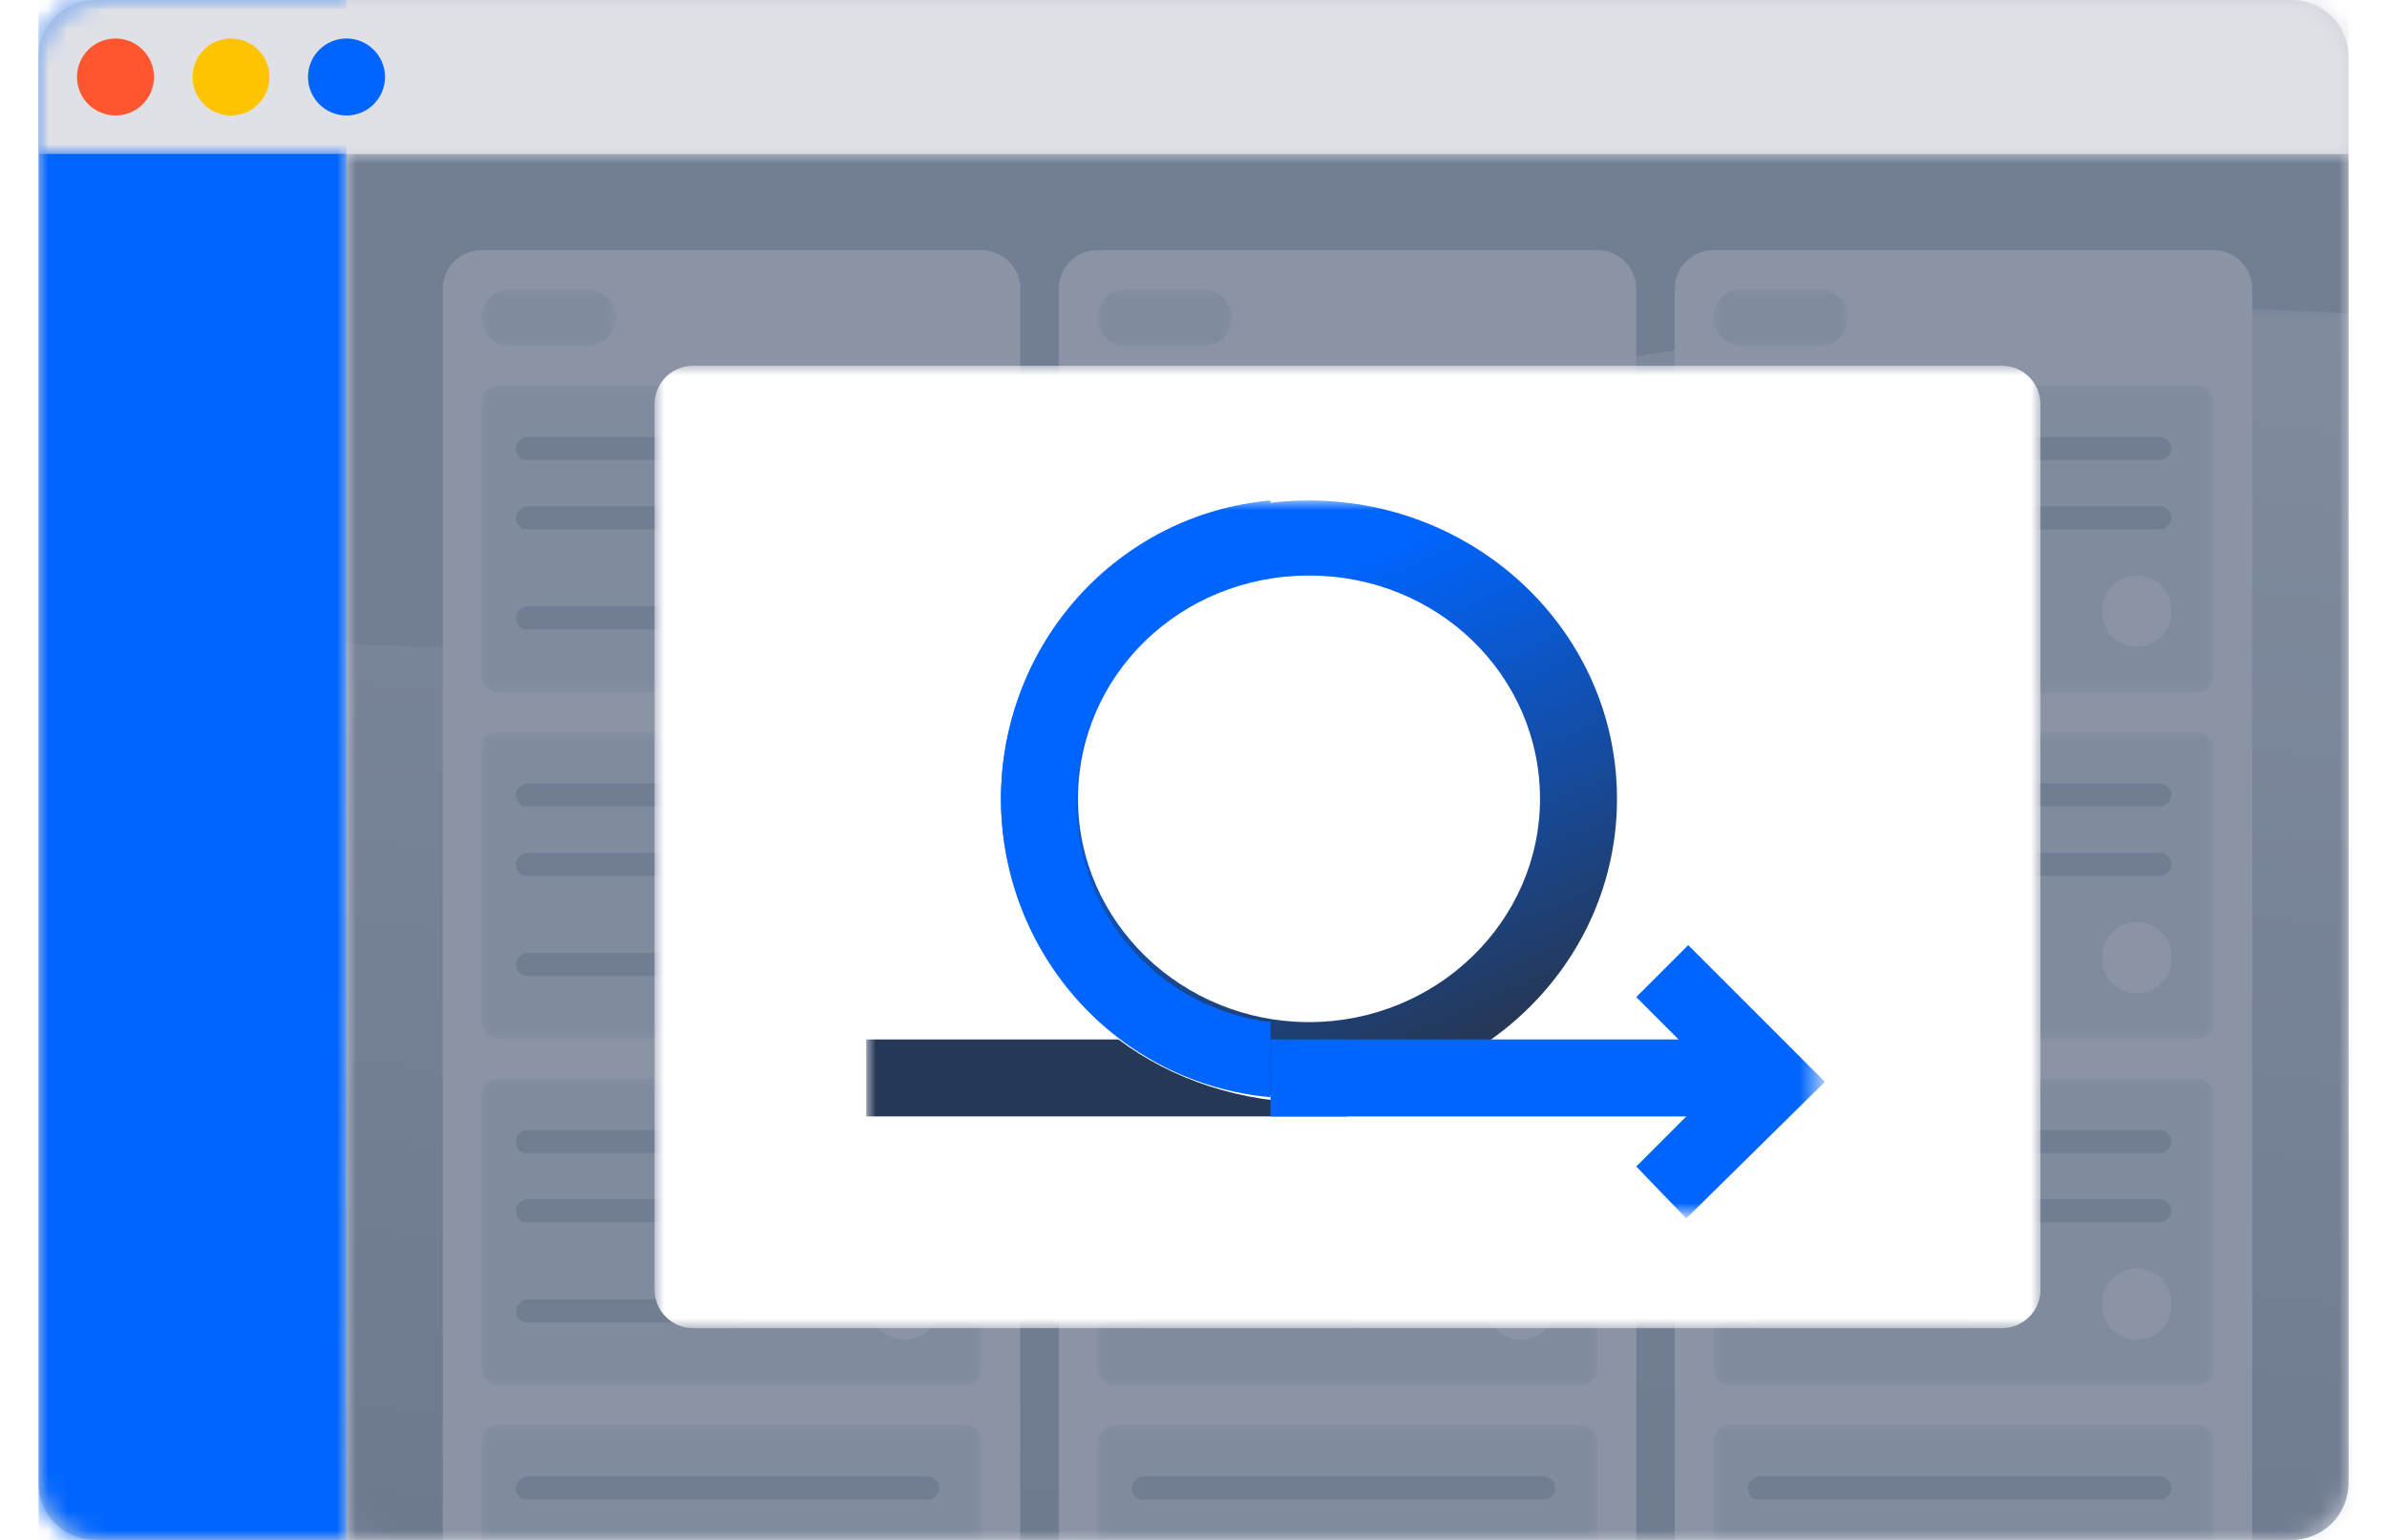 <?xml version="1.0" encoding="utf-8"?>
<!-- Generator: Adobe Illustrator 22.1.0, SVG Export Plug-In . SVG Version: 6.00 Build 0)  -->
<svg version="1.1" id="Layer_1" xmlns="http://www.w3.org/2000/svg" xmlns:xlink="http://www.w3.org/1999/xlink" x="0px" y="0px"
	 viewBox="10 0 124 80" style="enable-background:new 0 0 144 80;" xml:space="preserve">
<style type="text/css">
	.st0{fill:#CFD3DB;}
	.st1{filter:url(#Adobe_OpacityMaskFilter);}
	.st2{fill:#FFFFFF;}
	.st3{mask:url(#mask-2_1_);}
	.st4{filter:url(#Adobe_OpacityMaskFilter_1_);}
	.st5{mask:url(#mask-4_1_);fill:url(#Path-6_1_);}
	.st6{filter:url(#Adobe_OpacityMaskFilter_2_);}
	.st7{mask:url(#mask-2_2_);}
	.st8{filter:url(#Adobe_OpacityMaskFilter_3_);}
	.st9{mask:url(#mask-7_1_);fill:#EBECF0;}
	.st10{filter:url(#Adobe_OpacityMaskFilter_4_);}
	.st11{mask:url(#mask-7_2_);}
	.st12{fill:#EBECF0;}
	.st13{fill:#CDD1D9;}
	.st14{filter:url(#Adobe_OpacityMaskFilter_5_);}
	.st15{mask:url(#mask-7_3_);}
	.st16{filter:url(#Adobe_OpacityMaskFilter_6_);}
	.st17{mask:url(#mask-7_4_);}
	.st18{filter:url(#Adobe_OpacityMaskFilter_7_);}
	.st19{mask:url(#mask-7_5_);}
	.st20{filter:url(#Adobe_OpacityMaskFilter_8_);}
	.st21{mask:url(#mask-9_1_);fill:#EBECF0;}
	.st22{filter:url(#Adobe_OpacityMaskFilter_9_);}
	.st23{mask:url(#mask-9_2_);}
	.st24{filter:url(#Adobe_OpacityMaskFilter_10_);}
	.st25{mask:url(#mask-9_3_);}
	.st26{filter:url(#Adobe_OpacityMaskFilter_11_);}
	.st27{mask:url(#mask-9_4_);}
	.st28{filter:url(#Adobe_OpacityMaskFilter_12_);}
	.st29{mask:url(#mask-9_5_);}
	.st30{filter:url(#Adobe_OpacityMaskFilter_13_);}
	.st31{mask:url(#mask-11_1_);fill:#EBECF0;}
	.st32{filter:url(#Adobe_OpacityMaskFilter_14_);}
	.st33{mask:url(#mask-11_2_);}
	.st34{filter:url(#Adobe_OpacityMaskFilter_15_);}
	.st35{mask:url(#mask-11_3_);}
	.st36{filter:url(#Adobe_OpacityMaskFilter_16_);}
	.st37{mask:url(#mask-11_4_);}
	.st38{filter:url(#Adobe_OpacityMaskFilter_17_);}
	.st39{mask:url(#mask-11_5_);}
	.st40{fill:#162A4C;fill-opacity:0.5;}
	.st41{filter:url(#Adobe_OpacityMaskFilter_18_);}
	.st42{mask:url(#mask-13_1_);fill:#FFFFFF;}
	.st43{filter:url(#Adobe_OpacityMaskFilter_19_);}
	.st44{mask:url(#mask-13_2_);}
	.st45{fill:#253858;}
	.st46{fill:url(#Combined-Shape_16_);}
	.st47{fill:#0065FF;}
	.st48{filter:url(#Adobe_OpacityMaskFilter_20_);}
	.st49{mask:url(#mask-2_3_);fill:#0065FF;}
	.st50{filter:url(#Adobe_OpacityMaskFilter_21_);}
	.st51{mask:url(#mask-2_4_);}
	.st52{fill:#DFE1E6;}
	.st53{fill:#FF5630;}
	.st54{fill:#FFC400;}
</style>
<title>template/thumbnail/scrum-classic</title>
<desc>Created with Sketch.</desc>
<g id="template_x2F_thumbnail_x2F_scrum-classic">
	<g id="template-thumbnail_scrum" transform="translate(12, 0)">
		<g id="BG">
			<path id="path-1_1_" class="st0" d="M3,0h114c1.7,0,3,1.3,3,3v74c0,1.7-1.3,3-3,3H3c-1.7,0-3-1.3-3-3V3C0,1.3,1.3,0,3,0z"/>
		</g>
		<defs>
			<filter id="Adobe_OpacityMaskFilter" filterUnits="userSpaceOnUse" x="-18" y="8" width="163.3" height="80.4">
				<feColorMatrix  type="matrix" values="1 0 0 0 0  0 1 0 0 0  0 0 1 0 0  0 0 0 1 0"/>
			</filter>
		</defs>
		<mask maskUnits="userSpaceOnUse" x="-18" y="8" width="163.3" height="80.4" id="mask-2_1_">
			<g class="st1">
				<path id="path-1_2_" class="st2" d="M3,0h114c1.7,0,3,1.3,3,3v74c0,1.7-1.3,3-3,3H3c-1.7,0-3-1.3-3-3V3C0,1.3,1.3,0,3,0z"/>
			</g>
		</mask>
		<g id="BG_1_" class="st3">
			<g transform="translate(16, 8)">
				<g id="content">
					<path id="path-3_1_" class="st0" d="M3,0h98c1.7,0,3,1.3,3,3v66c0,1.7-1.3,3-3,3H3c-1.7,0-3-1.3-3-3V3C0,1.3,1.3,0,3,0z"/>
				</g>
				<defs>
					<filter id="Adobe_OpacityMaskFilter_1_" filterUnits="userSpaceOnUse" x="-34" y="8" width="163.3" height="72.4">
						<feColorMatrix  type="matrix" values="1 0 0 0 0  0 1 0 0 0  0 0 1 0 0  0 0 0 1 0"/>
					</filter>
				</defs>
				<mask maskUnits="userSpaceOnUse" x="-34" y="8" width="163.3" height="72.4" id="mask-4_1_">
					<g class="st4">
						<path id="path-3_2_" class="st2" d="M3,0h98c1.7,0,3,1.3,3,3v66c0,1.7-1.3,3-3,3H3c-1.7,0-3-1.3-3-3V3C0,1.3,1.3,0,3,0z"/>
					</g>
				</mask>
				
					<linearGradient id="Path-6_1_" gradientUnits="userSpaceOnUse" x1="-61.15" y1="137.898" x2="-61.472" y2="136.736" gradientTransform="matrix(163.345 0 0 -72.378 10059.39 9973.479)">
					<stop  offset="0" style="stop-color:#F1F2F4"/>
					<stop  offset="1" style="stop-color:#C1C7D0"/>
				</linearGradient>
				<path id="Path-6" class="st5" d="M126,14.4c-13.9-11-64.5-7-94,6s-66-2.5-66-2.5l10.5,62.5L106,78.9
					C106,78.9,139.9,25.4,126,14.4z"/>
			</g>
		</g>
		<defs>
			<filter id="Adobe_OpacityMaskFilter_2_" filterUnits="userSpaceOnUse" x="16" y="8" width="104" height="82">
				<feColorMatrix  type="matrix" values="1 0 0 0 0  0 1 0 0 0  0 0 1 0 0  0 0 0 1 0"/>
			</filter>
		</defs>
		<mask maskUnits="userSpaceOnUse" x="16" y="8" width="104" height="82" id="mask-2_2_">
			<g class="st6">
				<path id="path-1_3_" class="st2" d="M3,0h114c1.7,0,3,1.3,3,3v74c0,1.7-1.3,3-3,3H3c-1.7,0-3-1.3-3-3V3C0,1.3,1.3,0,3,0z"/>
			</g>
		</mask>
		<g id="overlay" class="st7">
			<g transform="translate(16, 8)">
				<g id="column-_x28_todo_x29_" transform="translate(5, 5)">
					<g id="column">
						<path id="path-6_1_" class="st2" d="M2,0h26c1.1,0,2,0.9,2,2v65c0,1.1-0.9,2-2,2H2c-1.1,0-2-0.9-2-2V2C0,0.9,0.9,0,2,0z"/>
					</g>
					<defs>
						<filter id="Adobe_OpacityMaskFilter_3_" filterUnits="userSpaceOnUse" x="2" y="2" width="7" height="3">
							<feColorMatrix  type="matrix" values="1 0 0 0 0  0 1 0 0 0  0 0 1 0 0  0 0 0 1 0"/>
						</filter>
					</defs>
					<mask maskUnits="userSpaceOnUse" x="2" y="2" width="7" height="3" id="mask-7_1_">
						<g class="st8">
							<path id="path-6_2_" class="st2" d="M2,0h26c1.1,0,2,0.9,2,2v65c0,1.1-0.9,2-2,2H2c-1.1,0-2-0.9-2-2V2C0,0.9,0.9,0,2,0z"/>
						</g>
					</mask>
					<path id="Rectangle-4" class="st9" d="M3.5,2h4C8.3,2,9,2.7,9,3.5l0,0C9,4.3,8.3,5,7.5,5h-4C2.7,5,2,4.3,2,3.5l0,0
						C2,2.7,2.7,2,3.5,2z"/>
					<defs>
						<filter id="Adobe_OpacityMaskFilter_4_" filterUnits="userSpaceOnUse" x="2" y="7" width="26" height="16">
							<feColorMatrix  type="matrix" values="1 0 0 0 0  0 1 0 0 0  0 0 1 0 0  0 0 0 1 0"/>
						</filter>
					</defs>
					<mask maskUnits="userSpaceOnUse" x="2" y="7" width="26" height="16" id="mask-7_2_">
						<g class="st10">
							<path id="path-6_3_" class="st2" d="M2,0h26c1.1,0,2,0.9,2,2v65c0,1.1-0.9,2-2,2H2c-1.1,0-2-0.9-2-2V2C0,0.9,0.9,0,2,0z"/>
						</g>
					</mask>
					<g id="card" class="st11">
						<g transform="translate(2, 7)">
							<path id="Rectangle-13-Copy-5" class="st12" d="M1,0h24c0.6,0,1,0.4,1,1v14c0,0.6-0.4,1-1,1H1c-0.6,0-1-0.4-1-1V1
								C0,0.4,0.4,0,1,0z"/>
							<path id="Combined-Shape" class="st13" d="M1.8,3.3c0-0.3,0.3-0.6,0.6-0.6h20.8c0.3,0,0.6,0.3,0.6,0.6c0,0.3-0.3,0.6-0.6,0.6
								H2.3C2,3.9,1.8,3.6,1.8,3.3z M1.8,6.9c0-0.3,0.3-0.6,0.6-0.6h20.8c0.3,0,0.6,0.3,0.6,0.6c0,0.3-0.3,0.6-0.6,0.6H2.3
								C2,7.5,1.8,7.2,1.8,6.9z M1.8,12.1c0-0.3,0.3-0.6,0.6-0.6h10.7c0.3,0,0.6,0.3,0.6,0.6c0,0.3-0.3,0.6-0.6,0.6H2.4
								C2,12.7,1.8,12.4,1.8,12.1z"/>
							<path id="Rectangle-13-Copy-9" class="st2" d="M22,9.9L22,9.9c1,0,1.8,0.8,1.8,1.8v0.1c0,1-0.8,1.8-1.8,1.8l0,0
								c-1,0-1.8-0.8-1.8-1.8v-0.1C20.2,10.7,21,9.9,22,9.9z"/>
						</g>
					</g>
					<defs>
						<filter id="Adobe_OpacityMaskFilter_5_" filterUnits="userSpaceOnUse" x="2" y="25" width="26" height="16">
							<feColorMatrix  type="matrix" values="1 0 0 0 0  0 1 0 0 0  0 0 1 0 0  0 0 0 1 0"/>
						</filter>
					</defs>
					<mask maskUnits="userSpaceOnUse" x="2" y="25" width="26" height="16" id="mask-7_3_">
						<g class="st14">
							<path id="path-6_4_" class="st2" d="M2,0h26c1.1,0,2,0.9,2,2v65c0,1.1-0.9,2-2,2H2c-1.1,0-2-0.9-2-2V2C0,0.9,0.9,0,2,0z"/>
						</g>
					</mask>
					<g id="card-copy" class="st15">
						<g transform="translate(2, 25)">
							<path id="Rectangle-13-Copy-5_1_" class="st12" d="M1,0h24c0.6,0,1,0.4,1,1v14c0,0.6-0.4,1-1,1H1c-0.6,0-1-0.4-1-1V1
								C0,0.4,0.4,0,1,0z"/>
							<path id="Combined-Shape_1_" class="st13" d="M1.8,3.3c0-0.3,0.3-0.6,0.6-0.6h20.8c0.3,0,0.6,0.3,0.6,0.6
								c0,0.3-0.3,0.6-0.6,0.6H2.3C2,3.9,1.8,3.6,1.8,3.3z M1.8,6.9c0-0.3,0.3-0.6,0.6-0.6h20.8c0.3,0,0.6,0.3,0.6,0.6
								c0,0.3-0.3,0.6-0.6,0.6H2.3C2,7.5,1.8,7.2,1.8,6.9z M1.8,12.1c0-0.3,0.3-0.6,0.6-0.6h10.7c0.3,0,0.6,0.3,0.6,0.6
								c0,0.3-0.3,0.6-0.6,0.6H2.4C2,12.7,1.8,12.4,1.8,12.1z"/>
							<path id="Rectangle-13-Copy-9_1_" class="st2" d="M22,9.9L22,9.9c1,0,1.8,0.8,1.8,1.8v0.1c0,1-0.8,1.8-1.8,1.8l0,0
								c-1,0-1.8-0.8-1.8-1.8v-0.1C20.2,10.7,21,9.9,22,9.9z"/>
						</g>
					</g>
					<defs>
						<filter id="Adobe_OpacityMaskFilter_6_" filterUnits="userSpaceOnUse" x="2" y="43" width="26" height="16">
							<feColorMatrix  type="matrix" values="1 0 0 0 0  0 1 0 0 0  0 0 1 0 0  0 0 0 1 0"/>
						</filter>
					</defs>
					<mask maskUnits="userSpaceOnUse" x="2" y="43" width="26" height="16" id="mask-7_4_">
						<g class="st16">
							<path id="path-6_5_" class="st2" d="M2,0h26c1.1,0,2,0.9,2,2v65c0,1.1-0.9,2-2,2H2c-1.1,0-2-0.9-2-2V2C0,0.9,0.9,0,2,0z"/>
						</g>
					</mask>
					<g id="card-copy-2" class="st17">
						<g transform="translate(2, 43)">
							<path id="Rectangle-13-Copy-5_2_" class="st12" d="M1,0h24c0.6,0,1,0.4,1,1v14c0,0.6-0.4,1-1,1H1c-0.6,0-1-0.4-1-1V1
								C0,0.4,0.4,0,1,0z"/>
							<path id="Combined-Shape_2_" class="st13" d="M1.8,3.3c0-0.3,0.3-0.6,0.6-0.6h20.8c0.3,0,0.6,0.3,0.6,0.6
								c0,0.3-0.3,0.6-0.6,0.6H2.3C2,3.9,1.8,3.6,1.8,3.3z M1.8,6.9c0-0.3,0.3-0.6,0.6-0.6h20.8c0.3,0,0.6,0.3,0.6,0.6
								c0,0.3-0.3,0.6-0.6,0.6H2.3C2,7.5,1.8,7.2,1.8,6.9z M1.8,12.1c0-0.3,0.3-0.6,0.6-0.6h10.7c0.3,0,0.6,0.3,0.6,0.6
								c0,0.3-0.3,0.6-0.6,0.6H2.4C2,12.7,1.8,12.4,1.8,12.1z"/>
							<path id="Rectangle-13-Copy-9_2_" class="st2" d="M22,9.9L22,9.9c1,0,1.8,0.8,1.8,1.8v0.1c0,1-0.8,1.8-1.8,1.8l0,0
								c-1,0-1.8-0.8-1.8-1.8v-0.1C20.2,10.7,21,9.9,22,9.9z"/>
						</g>
					</g>
					<defs>
						<filter id="Adobe_OpacityMaskFilter_7_" filterUnits="userSpaceOnUse" x="2" y="61" width="26" height="16">
							<feColorMatrix  type="matrix" values="1 0 0 0 0  0 1 0 0 0  0 0 1 0 0  0 0 0 1 0"/>
						</filter>
					</defs>
					<mask maskUnits="userSpaceOnUse" x="2" y="61" width="26" height="16" id="mask-7_5_">
						<g class="st18">
							<path id="path-6_6_" class="st2" d="M2,0h26c1.1,0,2,0.9,2,2v65c0,1.1-0.9,2-2,2H2c-1.1,0-2-0.9-2-2V2C0,0.9,0.9,0,2,0z"/>
						</g>
					</mask>
					<g id="card-copy-4" class="st19">
						<g transform="translate(2, 61)">
							<path id="Rectangle-13-Copy-5_3_" class="st12" d="M1,0h24c0.6,0,1,0.4,1,1v14c0,0.6-0.4,1-1,1H1c-0.6,0-1-0.4-1-1V1
								C0,0.4,0.4,0,1,0z"/>
							<path id="Combined-Shape_3_" class="st13" d="M1.8,3.3c0-0.3,0.3-0.6,0.6-0.6h20.8c0.3,0,0.6,0.3,0.6,0.6
								c0,0.3-0.3,0.6-0.6,0.6H2.3C2,3.9,1.8,3.6,1.8,3.3z M1.8,6.9c0-0.3,0.3-0.6,0.6-0.6h20.8c0.3,0,0.6,0.3,0.6,0.6
								c0,0.3-0.3,0.6-0.6,0.6H2.3C2,7.5,1.8,7.2,1.8,6.9z M1.8,12.1c0-0.3,0.3-0.6,0.6-0.6h10.7c0.3,0,0.6,0.3,0.6,0.6
								c0,0.3-0.3,0.6-0.6,0.6H2.4C2,12.7,1.8,12.4,1.8,12.1z"/>
						</g>
					</g>
				</g>
				<g id="column-_x28_todo_x29_-copy" transform="translate(37, 5)">
					<g id="column_1_">
						<path id="path-8_1_" class="st2" d="M2,0h26c1.1,0,2,0.9,2,2v65c0,1.1-0.9,2-2,2H2c-1.1,0-2-0.9-2-2V2C0,0.9,0.9,0,2,0z"/>
					</g>
					<defs>
						<filter id="Adobe_OpacityMaskFilter_8_" filterUnits="userSpaceOnUse" x="2" y="2" width="7" height="3">
							<feColorMatrix  type="matrix" values="1 0 0 0 0  0 1 0 0 0  0 0 1 0 0  0 0 0 1 0"/>
						</filter>
					</defs>
					<mask maskUnits="userSpaceOnUse" x="2" y="2" width="7" height="3" id="mask-9_1_">
						<g class="st20">
							<path id="path-8_2_" class="st2" d="M2,0h26c1.1,0,2,0.9,2,2v65c0,1.1-0.9,2-2,2H2c-1.1,0-2-0.9-2-2V2C0,0.9,0.9,0,2,0z"/>
						</g>
					</mask>
					<path id="Rectangle-4_1_" class="st21" d="M3.5,2h4C8.3,2,9,2.7,9,3.5l0,0C9,4.3,8.3,5,7.5,5h-4C2.7,5,2,4.3,2,3.5l0,0
						C2,2.7,2.7,2,3.5,2z"/>
					<defs>
						<filter id="Adobe_OpacityMaskFilter_9_" filterUnits="userSpaceOnUse" x="2" y="7" width="26" height="16">
							<feColorMatrix  type="matrix" values="1 0 0 0 0  0 1 0 0 0  0 0 1 0 0  0 0 0 1 0"/>
						</filter>
					</defs>
					<mask maskUnits="userSpaceOnUse" x="2" y="7" width="26" height="16" id="mask-9_2_">
						<g class="st22">
							<path id="path-8_3_" class="st2" d="M2,0h26c1.1,0,2,0.9,2,2v65c0,1.1-0.9,2-2,2H2c-1.1,0-2-0.9-2-2V2C0,0.9,0.9,0,2,0z"/>
						</g>
					</mask>
					<g id="card_1_" class="st23">
						<g transform="translate(2, 7)">
							<path id="Rectangle-13-Copy-5_4_" class="st12" d="M1,0h24c0.6,0,1,0.4,1,1v14c0,0.6-0.4,1-1,1H1c-0.6,0-1-0.4-1-1V1
								C0,0.4,0.4,0,1,0z"/>
							<path id="Combined-Shape_4_" class="st13" d="M1.8,3.3c0-0.3,0.3-0.6,0.6-0.6h20.8c0.3,0,0.6,0.3,0.6,0.6
								c0,0.3-0.3,0.6-0.6,0.6H2.3C2,3.9,1.8,3.6,1.8,3.3z M1.8,6.9c0-0.3,0.3-0.6,0.6-0.6h20.8c0.3,0,0.6,0.3,0.6,0.6
								c0,0.3-0.3,0.6-0.6,0.6H2.3C2,7.5,1.8,7.2,1.8,6.9z M1.8,12.1c0-0.3,0.3-0.6,0.6-0.6h10.7c0.3,0,0.6,0.3,0.6,0.6
								c0,0.3-0.3,0.6-0.6,0.6H2.4C2,12.7,1.8,12.4,1.8,12.1z"/>
							<path id="Rectangle-13-Copy-9_3_" class="st2" d="M22,9.9L22,9.9c1,0,1.8,0.8,1.8,1.8v0.1c0,1-0.8,1.8-1.8,1.8l0,0
								c-1,0-1.8-0.8-1.8-1.8v-0.1C20.2,10.7,21,9.9,22,9.9z"/>
						</g>
					</g>
					<defs>
						<filter id="Adobe_OpacityMaskFilter_10_" filterUnits="userSpaceOnUse" x="2" y="25" width="26" height="16">
							<feColorMatrix  type="matrix" values="1 0 0 0 0  0 1 0 0 0  0 0 1 0 0  0 0 0 1 0"/>
						</filter>
					</defs>
					<mask maskUnits="userSpaceOnUse" x="2" y="25" width="26" height="16" id="mask-9_3_">
						<g class="st24">
							<path id="path-8_4_" class="st2" d="M2,0h26c1.1,0,2,0.9,2,2v65c0,1.1-0.9,2-2,2H2c-1.1,0-2-0.9-2-2V2C0,0.9,0.9,0,2,0z"/>
						</g>
					</mask>
					<g id="card-copy_1_" class="st25">
						<g transform="translate(2, 25)">
							<path id="Rectangle-13-Copy-5_5_" class="st12" d="M1,0h24c0.6,0,1,0.4,1,1v14c0,0.6-0.4,1-1,1H1c-0.6,0-1-0.4-1-1V1
								C0,0.4,0.4,0,1,0z"/>
							<path id="Combined-Shape_5_" class="st13" d="M1.8,3.3c0-0.3,0.3-0.6,0.6-0.6h20.8c0.3,0,0.6,0.3,0.6,0.6
								c0,0.3-0.3,0.6-0.6,0.6H2.3C2,3.9,1.8,3.6,1.8,3.3z M1.8,6.9c0-0.3,0.3-0.6,0.6-0.6h20.8c0.3,0,0.6,0.3,0.6,0.6
								c0,0.3-0.3,0.6-0.6,0.6H2.3C2,7.5,1.8,7.2,1.8,6.9z M1.8,12.1c0-0.3,0.3-0.6,0.6-0.6h10.7c0.3,0,0.6,0.3,0.6,0.6
								c0,0.3-0.3,0.6-0.6,0.6H2.4C2,12.7,1.8,12.4,1.8,12.1z"/>
							<path id="Rectangle-13-Copy-9_4_" class="st2" d="M22,9.9L22,9.9c1,0,1.8,0.8,1.8,1.8v0.1c0,1-0.8,1.8-1.8,1.8l0,0
								c-1,0-1.8-0.8-1.8-1.8v-0.1C20.2,10.7,21,9.9,22,9.9z"/>
						</g>
					</g>
					<defs>
						<filter id="Adobe_OpacityMaskFilter_11_" filterUnits="userSpaceOnUse" x="2" y="43" width="26" height="16">
							<feColorMatrix  type="matrix" values="1 0 0 0 0  0 1 0 0 0  0 0 1 0 0  0 0 0 1 0"/>
						</filter>
					</defs>
					<mask maskUnits="userSpaceOnUse" x="2" y="43" width="26" height="16" id="mask-9_4_">
						<g class="st26">
							<path id="path-8_5_" class="st2" d="M2,0h26c1.1,0,2,0.9,2,2v65c0,1.1-0.9,2-2,2H2c-1.1,0-2-0.9-2-2V2C0,0.9,0.9,0,2,0z"/>
						</g>
					</mask>
					<g id="card-copy-2_1_" class="st27">
						<g transform="translate(2, 43)">
							<path id="Rectangle-13-Copy-5_6_" class="st12" d="M1,0h24c0.6,0,1,0.4,1,1v14c0,0.6-0.4,1-1,1H1c-0.6,0-1-0.4-1-1V1
								C0,0.4,0.4,0,1,0z"/>
							<path id="Combined-Shape_6_" class="st13" d="M1.8,3.3c0-0.3,0.3-0.6,0.6-0.6h20.8c0.3,0,0.6,0.3,0.6,0.6
								c0,0.3-0.3,0.6-0.6,0.6H2.3C2,3.9,1.8,3.6,1.8,3.3z M1.8,6.9c0-0.3,0.3-0.6,0.6-0.6h20.8c0.3,0,0.6,0.3,0.6,0.6
								c0,0.3-0.3,0.6-0.6,0.6H2.3C2,7.5,1.8,7.2,1.8,6.9z M1.8,12.1c0-0.3,0.3-0.6,0.6-0.6h10.7c0.3,0,0.6,0.3,0.6,0.6
								c0,0.3-0.3,0.6-0.6,0.6H2.4C2,12.7,1.8,12.4,1.8,12.1z"/>
							<path id="Rectangle-13-Copy-9_5_" class="st2" d="M22,9.9L22,9.9c1,0,1.8,0.8,1.8,1.8v0.1c0,1-0.8,1.8-1.8,1.8l0,0
								c-1,0-1.8-0.8-1.8-1.8v-0.1C20.2,10.7,21,9.9,22,9.9z"/>
						</g>
					</g>
					<defs>
						<filter id="Adobe_OpacityMaskFilter_12_" filterUnits="userSpaceOnUse" x="2" y="61" width="26" height="16">
							<feColorMatrix  type="matrix" values="1 0 0 0 0  0 1 0 0 0  0 0 1 0 0  0 0 0 1 0"/>
						</filter>
					</defs>
					<mask maskUnits="userSpaceOnUse" x="2" y="61" width="26" height="16" id="mask-9_5_">
						<g class="st28">
							<path id="path-8_6_" class="st2" d="M2,0h26c1.1,0,2,0.9,2,2v65c0,1.1-0.9,2-2,2H2c-1.1,0-2-0.9-2-2V2C0,0.9,0.9,0,2,0z"/>
						</g>
					</mask>
					<g id="card-copy-4_1_" class="st29">
						<g transform="translate(2, 61)">
							<path id="Rectangle-13-Copy-5_7_" class="st12" d="M1,0h24c0.6,0,1,0.4,1,1v14c0,0.6-0.4,1-1,1H1c-0.6,0-1-0.4-1-1V1
								C0,0.4,0.4,0,1,0z"/>
							<path id="Combined-Shape_7_" class="st13" d="M1.8,3.3c0-0.3,0.3-0.6,0.6-0.6h20.8c0.3,0,0.6,0.3,0.6,0.6
								c0,0.3-0.3,0.6-0.6,0.6H2.3C2,3.9,1.8,3.6,1.8,3.3z M1.8,6.9c0-0.3,0.3-0.6,0.6-0.6h20.8c0.3,0,0.6,0.3,0.6,0.6
								c0,0.3-0.3,0.6-0.6,0.6H2.3C2,7.5,1.8,7.2,1.8,6.9z M1.8,12.1c0-0.3,0.3-0.6,0.6-0.6h10.7c0.3,0,0.6,0.3,0.6,0.6
								c0,0.3-0.3,0.6-0.6,0.6H2.4C2,12.7,1.8,12.4,1.8,12.1z"/>
						</g>
					</g>
				</g>
				<g id="column-_x28_todo_x29_-copy-2" transform="translate(69, 5)">
					<g id="column_2_">
						<path id="path-10_1_" class="st2" d="M2,0h26c1.1,0,2,0.9,2,2v65c0,1.1-0.9,2-2,2H2c-1.1,0-2-0.9-2-2V2C0,0.9,0.9,0,2,0z"/>
					</g>
					<defs>
						<filter id="Adobe_OpacityMaskFilter_13_" filterUnits="userSpaceOnUse" x="2" y="2" width="7" height="3">
							<feColorMatrix  type="matrix" values="1 0 0 0 0  0 1 0 0 0  0 0 1 0 0  0 0 0 1 0"/>
						</filter>
					</defs>
					<mask maskUnits="userSpaceOnUse" x="2" y="2" width="7" height="3" id="mask-11_1_">
						<g class="st30">
							<path id="path-10_2_" class="st2" d="M2,0h26c1.1,0,2,0.9,2,2v65c0,1.1-0.9,2-2,2H2c-1.1,0-2-0.9-2-2V2C0,0.9,0.9,0,2,0z"/>
						</g>
					</mask>
					<path id="Rectangle-4_2_" class="st31" d="M3.5,2h4C8.3,2,9,2.7,9,3.5l0,0C9,4.3,8.3,5,7.5,5h-4C2.7,5,2,4.3,2,3.5l0,0
						C2,2.7,2.7,2,3.5,2z"/>
					<defs>
						<filter id="Adobe_OpacityMaskFilter_14_" filterUnits="userSpaceOnUse" x="2" y="7" width="26" height="16">
							<feColorMatrix  type="matrix" values="1 0 0 0 0  0 1 0 0 0  0 0 1 0 0  0 0 0 1 0"/>
						</filter>
					</defs>
					<mask maskUnits="userSpaceOnUse" x="2" y="7" width="26" height="16" id="mask-11_2_">
						<g class="st32">
							<path id="path-10_3_" class="st2" d="M2,0h26c1.1,0,2,0.9,2,2v65c0,1.1-0.9,2-2,2H2c-1.1,0-2-0.9-2-2V2C0,0.9,0.9,0,2,0z"/>
						</g>
					</mask>
					<g id="card_2_" class="st33">
						<g transform="translate(2, 7)">
							<path id="Rectangle-13-Copy-5_8_" class="st12" d="M1,0h24c0.6,0,1,0.4,1,1v14c0,0.6-0.4,1-1,1H1c-0.6,0-1-0.4-1-1V1
								C0,0.4,0.4,0,1,0z"/>
							<path id="Combined-Shape_8_" class="st13" d="M1.8,3.3c0-0.3,0.3-0.6,0.6-0.6h20.8c0.3,0,0.6,0.3,0.6,0.6
								c0,0.3-0.3,0.6-0.6,0.6H2.3C2,3.9,1.8,3.6,1.8,3.3z M1.8,6.9c0-0.3,0.3-0.6,0.6-0.6h20.8c0.3,0,0.6,0.3,0.6,0.6
								c0,0.3-0.3,0.6-0.6,0.6H2.3C2,7.5,1.8,7.2,1.8,6.9z M1.8,12.1c0-0.3,0.3-0.6,0.6-0.6h10.7c0.3,0,0.6,0.3,0.6,0.6
								c0,0.3-0.3,0.6-0.6,0.6H2.4C2,12.7,1.8,12.4,1.8,12.1z"/>
							<path id="Rectangle-13-Copy-9_6_" class="st2" d="M22,9.9L22,9.9c1,0,1.8,0.8,1.8,1.8v0.1c0,1-0.8,1.8-1.8,1.8l0,0
								c-1,0-1.8-0.8-1.8-1.8v-0.1C20.2,10.7,21,9.9,22,9.9z"/>
						</g>
					</g>
					<defs>
						<filter id="Adobe_OpacityMaskFilter_15_" filterUnits="userSpaceOnUse" x="2" y="25" width="26" height="16">
							<feColorMatrix  type="matrix" values="1 0 0 0 0  0 1 0 0 0  0 0 1 0 0  0 0 0 1 0"/>
						</filter>
					</defs>
					<mask maskUnits="userSpaceOnUse" x="2" y="25" width="26" height="16" id="mask-11_3_">
						<g class="st34">
							<path id="path-10_4_" class="st2" d="M2,0h26c1.1,0,2,0.9,2,2v65c0,1.1-0.9,2-2,2H2c-1.1,0-2-0.9-2-2V2C0,0.9,0.9,0,2,0z"/>
						</g>
					</mask>
					<g id="card-copy_2_" class="st35">
						<g transform="translate(2, 25)">
							<path id="Rectangle-13-Copy-5_9_" class="st12" d="M1,0h24c0.6,0,1,0.4,1,1v14c0,0.6-0.4,1-1,1H1c-0.6,0-1-0.4-1-1V1
								C0,0.4,0.4,0,1,0z"/>
							<path id="Combined-Shape_9_" class="st13" d="M1.8,3.3c0-0.3,0.3-0.6,0.6-0.6h20.8c0.3,0,0.6,0.3,0.6,0.6
								c0,0.3-0.3,0.6-0.6,0.6H2.3C2,3.9,1.8,3.6,1.8,3.3z M1.8,6.9c0-0.3,0.3-0.6,0.6-0.6h20.8c0.3,0,0.6,0.3,0.6,0.6
								c0,0.3-0.3,0.6-0.6,0.6H2.3C2,7.5,1.8,7.2,1.8,6.9z M1.8,12.1c0-0.3,0.3-0.6,0.6-0.6h10.7c0.3,0,0.6,0.3,0.6,0.6
								c0,0.3-0.3,0.6-0.6,0.6H2.4C2,12.7,1.8,12.4,1.8,12.1z"/>
							<path id="Rectangle-13-Copy-9_7_" class="st2" d="M22,9.9L22,9.9c1,0,1.8,0.8,1.8,1.8v0.1c0,1-0.8,1.8-1.8,1.8l0,0
								c-1,0-1.8-0.8-1.8-1.8v-0.1C20.2,10.7,21,9.9,22,9.9z"/>
						</g>
					</g>
					<defs>
						<filter id="Adobe_OpacityMaskFilter_16_" filterUnits="userSpaceOnUse" x="2" y="43" width="26" height="16">
							<feColorMatrix  type="matrix" values="1 0 0 0 0  0 1 0 0 0  0 0 1 0 0  0 0 0 1 0"/>
						</filter>
					</defs>
					<mask maskUnits="userSpaceOnUse" x="2" y="43" width="26" height="16" id="mask-11_4_">
						<g class="st36">
							<path id="path-10_5_" class="st2" d="M2,0h26c1.1,0,2,0.9,2,2v65c0,1.1-0.9,2-2,2H2c-1.1,0-2-0.9-2-2V2C0,0.9,0.9,0,2,0z"/>
						</g>
					</mask>
					<g id="card-copy-2_2_" class="st37">
						<g transform="translate(2, 43)">
							<path id="Rectangle-13-Copy-5_10_" class="st12" d="M1,0h24c0.6,0,1,0.4,1,1v14c0,0.6-0.4,1-1,1H1c-0.6,0-1-0.4-1-1V1
								C0,0.4,0.4,0,1,0z"/>
							<path id="Combined-Shape_10_" class="st13" d="M1.8,3.3c0-0.3,0.3-0.6,0.6-0.6h20.8c0.3,0,0.6,0.3,0.6,0.6
								c0,0.3-0.3,0.6-0.6,0.6H2.3C2,3.9,1.8,3.6,1.8,3.3z M1.8,6.9c0-0.3,0.3-0.6,0.6-0.6h20.8c0.3,0,0.6,0.3,0.6,0.6
								c0,0.3-0.3,0.6-0.6,0.6H2.3C2,7.5,1.8,7.2,1.8,6.9z M1.8,12.1c0-0.3,0.3-0.6,0.6-0.6h10.7c0.3,0,0.6,0.3,0.6,0.6
								c0,0.3-0.3,0.6-0.6,0.6H2.4C2,12.7,1.8,12.4,1.8,12.1z"/>
							<path id="Rectangle-13-Copy-9_8_" class="st2" d="M22,9.9L22,9.9c1,0,1.8,0.8,1.8,1.8v0.1c0,1-0.8,1.8-1.8,1.8l0,0
								c-1,0-1.8-0.8-1.8-1.8v-0.1C20.2,10.7,21,9.9,22,9.9z"/>
						</g>
					</g>
					<defs>
						<filter id="Adobe_OpacityMaskFilter_17_" filterUnits="userSpaceOnUse" x="2" y="61" width="26" height="16">
							<feColorMatrix  type="matrix" values="1 0 0 0 0  0 1 0 0 0  0 0 1 0 0  0 0 0 1 0"/>
						</filter>
					</defs>
					<mask maskUnits="userSpaceOnUse" x="2" y="61" width="26" height="16" id="mask-11_5_">
						<g class="st38">
							<path id="path-10_6_" class="st2" d="M2,0h26c1.1,0,2,0.9,2,2v65c0,1.1-0.9,2-2,2H2c-1.1,0-2-0.9-2-2V2C0,0.9,0.9,0,2,0z"/>
						</g>
					</mask>
					<g id="card-copy-4_2_" class="st39">
						<g transform="translate(2, 61)">
							<path id="Rectangle-13-Copy-5_11_" class="st12" d="M1,0h24c0.6,0,1,0.4,1,1v14c0,0.6-0.4,1-1,1H1c-0.6,0-1-0.4-1-1V1
								C0,0.4,0.4,0,1,0z"/>
							<path id="Combined-Shape_11_" class="st13" d="M1.8,3.3c0-0.3,0.3-0.6,0.6-0.6h20.8c0.3,0,0.6,0.3,0.6,0.6
								c0,0.3-0.3,0.6-0.6,0.6H2.3C2,3.9,1.8,3.6,1.8,3.3z M1.8,6.9c0-0.3,0.3-0.6,0.6-0.6h20.8c0.3,0,0.6,0.3,0.6,0.6
								c0,0.3-0.3,0.6-0.6,0.6H2.3C2,7.5,1.8,7.2,1.8,6.9z M1.8,12.1c0-0.3,0.3-0.6,0.6-0.6h10.7c0.3,0,0.6,0.3,0.6,0.6
								c0,0.3-0.3,0.6-0.6,0.6H2.4C2,12.7,1.8,12.4,1.8,12.1z"/>
						</g>
					</g>
				</g>
				<g id="content_1_">
					<path id="path-12_1_" class="st40" d="M0,0h104c0,0,0,1.3,0,3v66c0,1.7-1.3,3-3,3H3H0V3V0z"/>
				</g>
				<defs>
					<filter id="Adobe_OpacityMaskFilter_18_" filterUnits="userSpaceOnUse" x="16" y="11" width="72" height="50">
						<feColorMatrix  type="matrix" values="1 0 0 0 0  0 1 0 0 0  0 0 1 0 0  0 0 0 1 0"/>
					</filter>
				</defs>
				<mask maskUnits="userSpaceOnUse" x="16" y="11" width="72" height="50" id="mask-13_1_">
					<g class="st41">
						<path id="path-12_2_" class="st2" d="M3,0h98c1.7,0,3,1.3,3,3v66c0,1.7-1.3,3-3,3H3c-1.7,0-3-1.3-3-3V3C0,1.3,1.3,0,3,0z"/>
					</g>
				</mask>
				<path id="Rectangle-13" class="st42" d="M18,11h68c1.1,0,2,0.9,2,2v46c0,1.1-0.9,2-2,2H18c-1.1,0-2-0.9-2-2V13
					C16,11.9,16.9,11,18,11z"/>
				<defs>
					<filter id="Adobe_OpacityMaskFilter_19_" filterUnits="userSpaceOnUse" x="27" y="18" width="49.7" height="37.3">
						<feColorMatrix  type="matrix" values="1 0 0 0 0  0 1 0 0 0  0 0 1 0 0  0 0 0 1 0"/>
					</filter>
				</defs>
				<mask maskUnits="userSpaceOnUse" x="27" y="18" width="49.7" height="37.3" id="mask-13_2_">
					<g class="st43">
						<path id="path-12_3_" class="st2" d="M3,0h98c1.7,0,3,1.3,3,3v66c0,1.7-1.3,3-3,3H3c-1.7,0-3-1.3-3-3V3C0,1.3,1.3,0,3,0z"/>
					</g>
				</mask>
				<g id="Symbol" class="st44">
					<g transform="translate(27, 18)">
						<path id="Combined-Shape_12_" class="st45" d="M13.1,28c2.8,2.1,6.4,3.3,10.3,3.3c0.5,0,1,0,1.6-0.1V32H0v-4H13.1z"/>
						
							<linearGradient id="Combined-Shape_16_" gradientUnits="userSpaceOnUse" x1="-87.239" y1="117.543" x2="-87.579" y2="118.274" gradientTransform="matrix(32 0 0 -31 2821 3672.551)">
							<stop  offset="0" style="stop-color:#253858"/>
							<stop  offset="1" style="stop-color:#0065FF"/>
						</linearGradient>
						<path id="Combined-Shape_13_" class="st46" d="M23,31c-8.8,0-16-6.9-16-15.5S14.2,0,23,0s16,6.9,16,15.5S31.8,31,23,31z
							 M23,27.1c6.6,0,12-5.2,12-11.6S29.7,3.9,23,3.9s-12,5.2-12,11.6S16.4,27.1,23,27.1z"/>
						<path id="Combined-Shape_14_" class="st47" d="M21,31c-7.9-0.7-14-7.4-14-15.5S13.1,0.7,21,0v4c-5.7,0.7-10.1,5.6-10.1,11.6
							S15.3,26.4,21,27.1V31z"/>
						<rect id="Rectangle-24-Copy-4" x="21" y="28" class="st47" width="25" height="4"/>
						<path id="Combined-Shape_15_" class="st47" d="M42.6,37.3L40,34.6l4.4-4.4L40,25.8l2.7-2.7l7.1,7.1L42.6,37.3z"/>
					</g>
				</g>
			</g>
		</g>
		<defs>
			<filter id="Adobe_OpacityMaskFilter_20_" filterUnits="userSpaceOnUse" x="0" y="0" width="16" height="80">
				<feColorMatrix  type="matrix" values="1 0 0 0 0  0 1 0 0 0  0 0 1 0 0  0 0 0 1 0"/>
			</filter>
		</defs>
		<mask maskUnits="userSpaceOnUse" x="0" y="0" width="16" height="80" id="mask-2_3_">
			<g class="st48">
				<path id="path-1_4_" class="st2" d="M3,0h114c1.7,0,3,1.3,3,3v74c0,1.7-1.3,3-3,3H3c-1.7,0-3-1.3-3-3V3C0,1.3,1.3,0,3,0z"/>
			</g>
		</mask>
		<rect id="sidenav" y="0" class="st49" width="16" height="80"/>
		<defs>
			<filter id="Adobe_OpacityMaskFilter_21_" filterUnits="userSpaceOnUse" x="0" y="0" width="120" height="8">
				<feColorMatrix  type="matrix" values="1 0 0 0 0  0 1 0 0 0  0 0 1 0 0  0 0 0 1 0"/>
			</filter>
		</defs>
		<mask maskUnits="userSpaceOnUse" x="0" y="0" width="120" height="8" id="mask-2_4_">
			<g class="st50">
				<path id="path-1_5_" class="st2" d="M3,0h114c1.7,0,3,1.3,3,3v74c0,1.7-1.3,3-3,3H3c-1.7,0-3-1.3-3-3V3C0,1.3,1.3,0,3,0z"/>
			</g>
		</mask>
		<g id="top" class="st51">
			<rect id="Rectangle-26-Copy-2" y="0" class="st52" width="120" height="8"/>
			<circle id="Oval-9" class="st53" cx="4" cy="4" r="2"/>
			<circle id="Oval-9-Copy" class="st54" cx="10" cy="4" r="2"/>
			<circle id="Oval-9-Copy-2" class="st47" cx="16" cy="4" r="2"/>
		</g>
	</g>
</g>
</svg>
